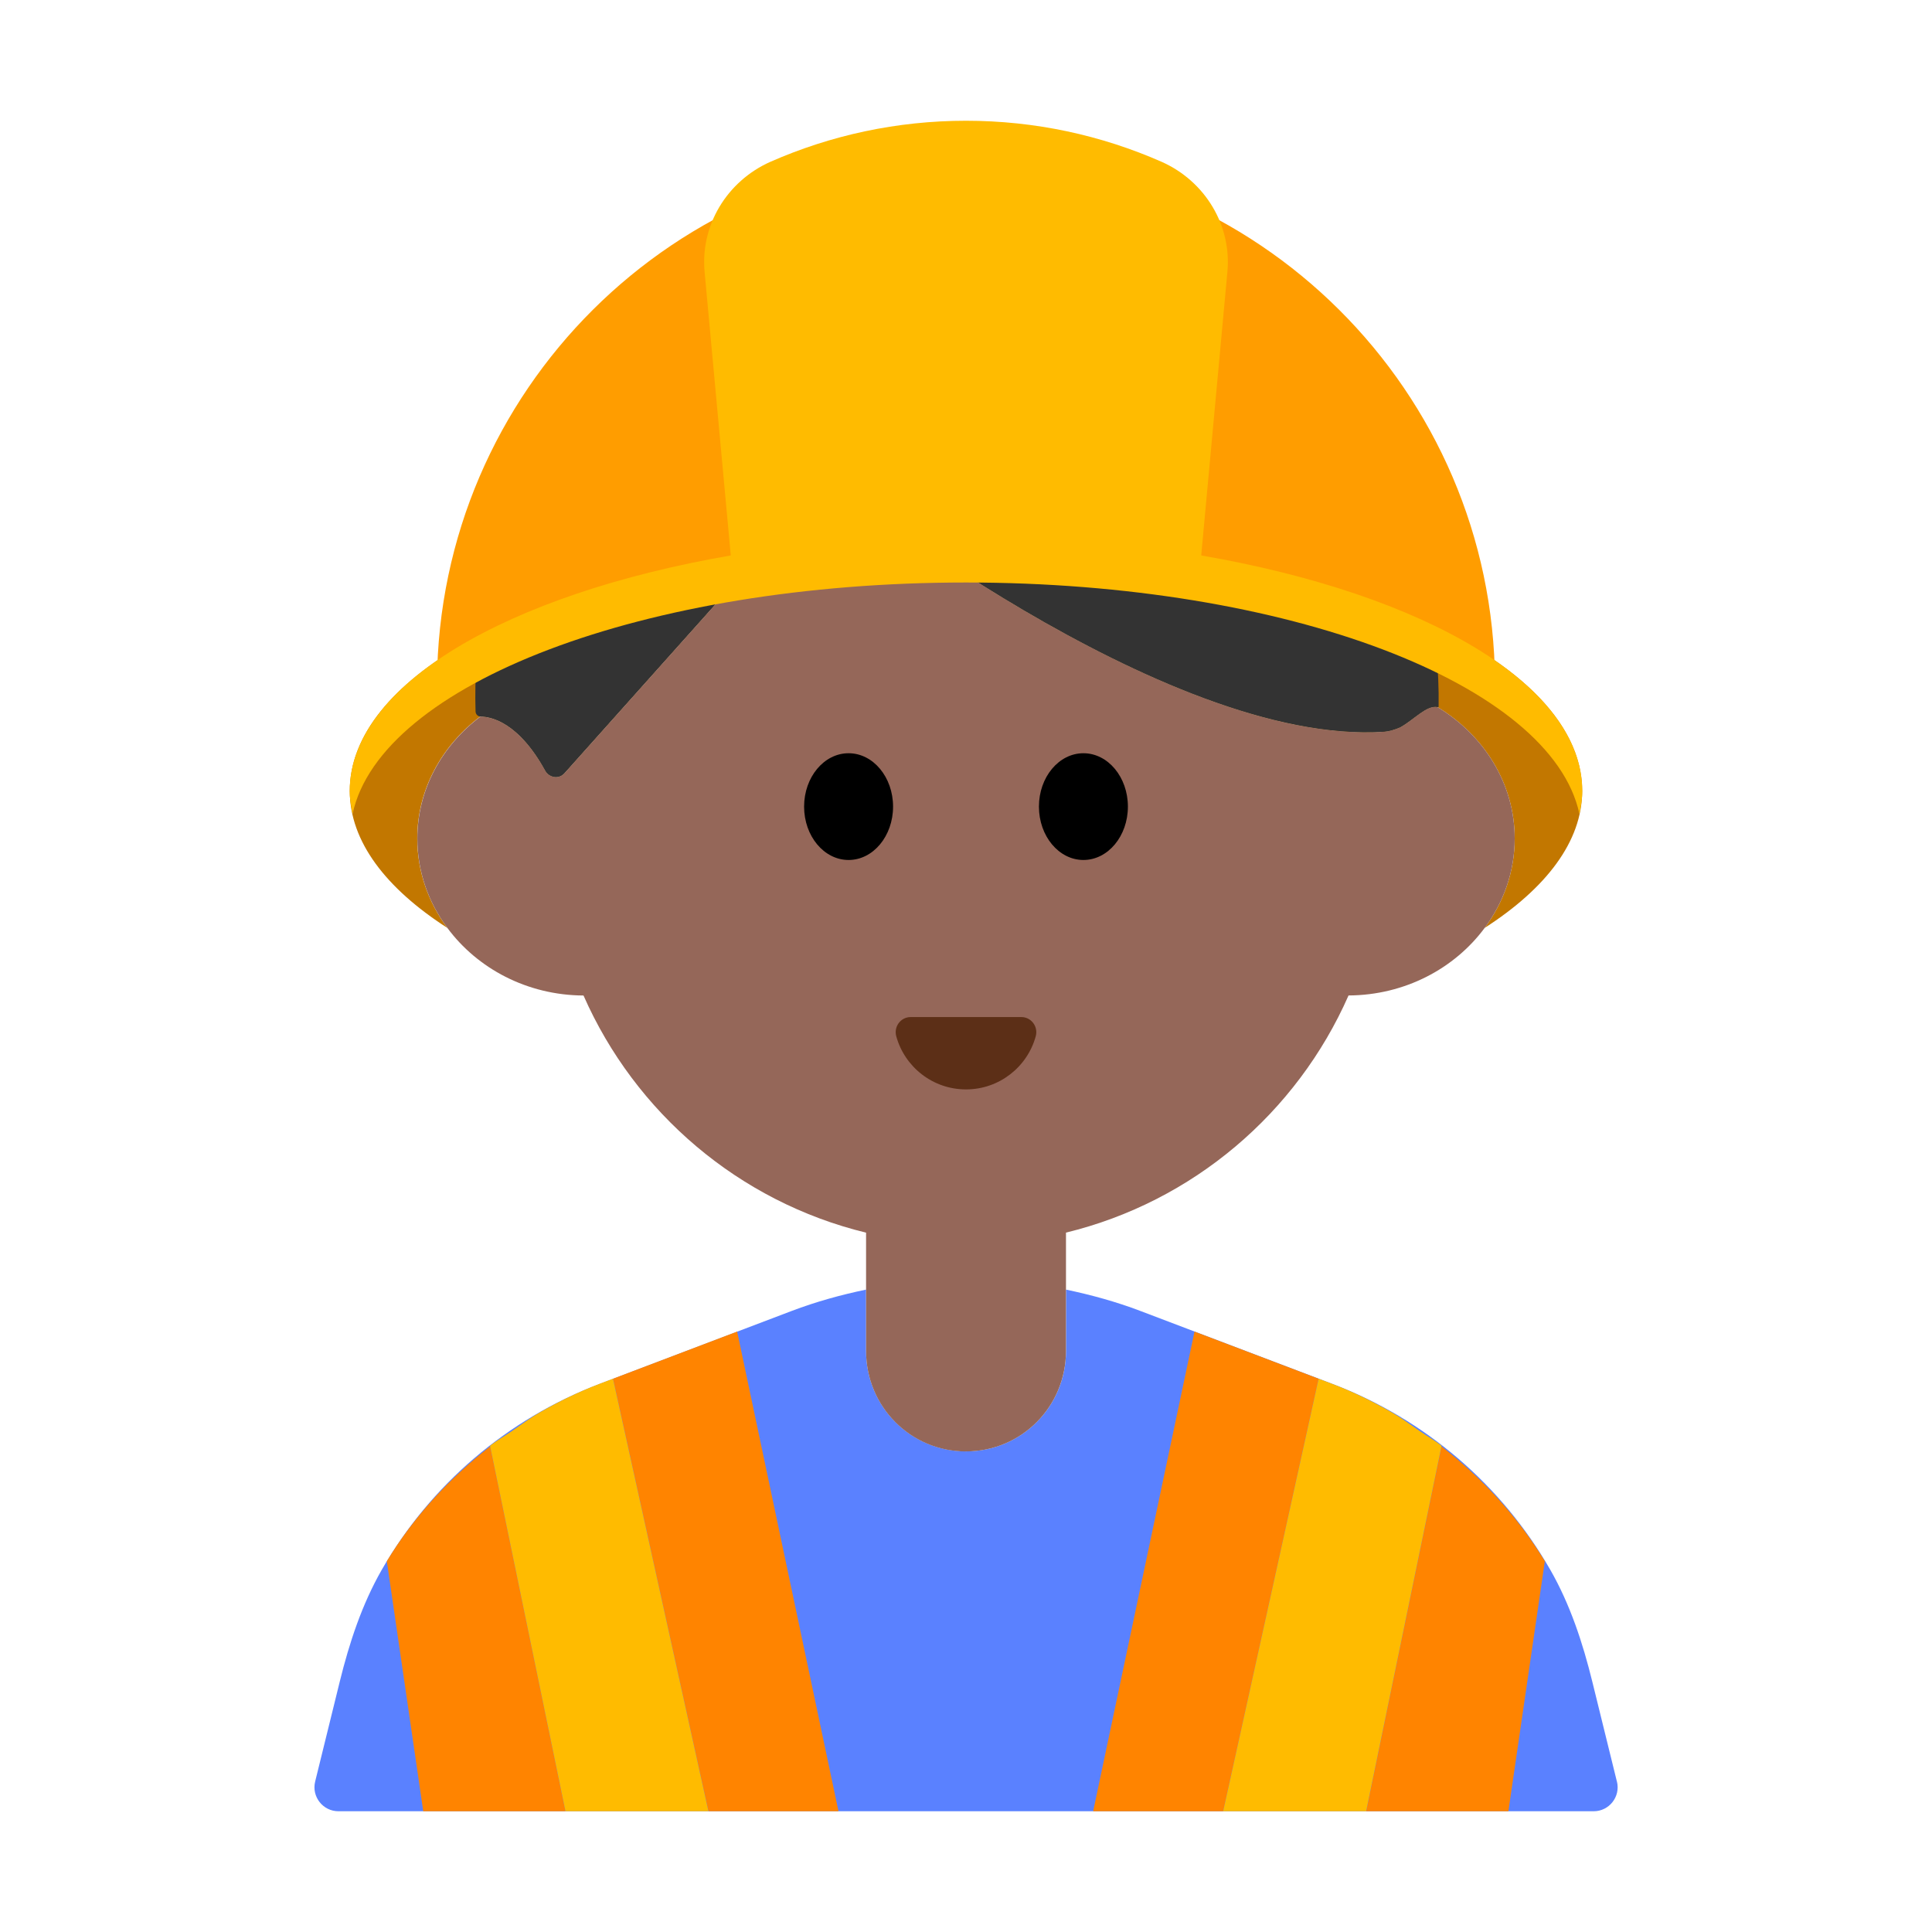 <?xml version="1.0" encoding="UTF-8"?><svg id="Layer_1" xmlns="http://www.w3.org/2000/svg" viewBox="0 0 40 40"><g><g><path d="m33.476,36.885l-.509-2.068c-.198-.804-.459-1.599-.871-2.318-1.005-1.751-2.591-3.118-4.507-3.846l-3.981-1.512c-.502-.191-1.017-.332-1.537-.441v1.269c0,1.15-.92,2.08-2.07,2.08s-2.07-.93-2.07-2.08v-1.269c-.52.108-1.035.25-1.538.441l-3.981,1.512c-1.916.728-3.502,2.095-4.507,3.846-.412.719-.673,1.514-.871,2.318l-.509,2.068c-.077.312.16.615.482.615h25.988c.322,0,.559-.302.482-.615Z" fill="#5a81ff"/><g><path d="m28.99,15.059c.295-.166.544-.462.771-.42.957.579,1.599,1.579,1.599,2.721,0,.69-.232,1.326-.622,1.852,1.272-.819,2.019-1.79,2.019-2.835,0-2.908-5.711-5.265-12.757-5.265-.387,0-.769.01-1.147.024,2.342,1.621,6.637,4.225,9.805,4.015.101-.007.217-.042.332-.091Z" fill="#c27700"/><path d="m9.946,14.835s0,0,.001,0c.221.002.787.115,1.339,1.117.083.151.286.185.4.056l4.11-4.599c-4.977.718-8.554,2.667-8.554,4.967,0,1.045.747,2.016,2.019,2.835-.39-.526-.622-1.162-.622-1.852,0-1.021.515-1.929,1.306-2.525Z" fill="#c27700"/></g><path d="m20,30.05c1.15,0,2.07-.93,2.07-2.08v-2.45c2.63-.64,4.78-2.48,5.85-4.91,1.168-.006,2.196-.559,2.818-1.398.39-.526.622-1.162.622-1.852,0-1.142-.642-2.142-1.599-2.721-.228-.042-.477.254-.771.42-.115.049-.231.084-.332.091-3.168.21-7.463-2.394-9.805-4.015-1.039-.719-1.697-1.246-1.697-1.246l-1.359,1.521-4.11,4.599c-.115.128-.317.094-.4-.056-.552-1.002-1.118-1.115-1.339-1.117,0,0,0,0-.001,0-.791.596-1.306,1.504-1.306,2.525,0,.69.232,1.326.622,1.852.622.839,1.65,1.392,2.818,1.398,1.07,2.43,3.22,4.27,5.85,4.91v2.45c0,1.15.92,2.08,2.07,2.08Z" fill="#956759"/><path d="m11.286,15.953c.083.151.286.185.4.056l5.47-6.12s6.929,5.565,11.502,5.261c.101-.007.217-.042.332-.091.295-.166.544-.462.771-.42.008.001.016-.004.024-.002.091-6.205-5.488-11.22-11.888-10.022-3.997.748-7.196,3.984-7.898,7.989-.126.722-.175,1.433-.153,2.127.002.055.045.102.1.104,0,0,0,0,.001,0,.221.002.787.115,1.339,1.117Z" fill="#333"/><g><ellipse cx="17.569" cy="16.7" rx=".921" ry="1.105"/><ellipse cx="22.431" cy="16.7" rx=".921" ry="1.105"/></g><path d="m21.145,21.057c.207,0,.354.199.299.398-.174.634-.755,1.1-1.444,1.1s-1.27-.466-1.444-1.1c-.055-.2.092-.398.299-.398h2.291Z" fill="#5c2f17"/></g><path d="m30.952,14.113c-.036-6.019-4.924-10.889-10.952-10.889s-10.915,4.869-10.952,10.889c2.449-1.53,6.436-2.531,10.952-2.531s8.503,1,10.952,2.531Z" fill="#ff9d00"/><path d="m32.76,16.38c0,.16-.03.32-.06.47-.58-2.69-6.04-4.79-12.7-4.79s-12.12,2.1-12.7,4.79c-.03-.15-.06-.31-.06-.47,0-2.2,3.26-4.08,7.89-4.88l-.54-5.85c-.1-.98.46-1.9,1.36-2.3,1.25-.55,2.62-.85,4.05-.85s2.8.3,4.05.85c.9.4,1.46,1.32,1.36,2.3l-.54,5.85c4.63.8,7.89,2.68,7.89,4.88Z" fill="#fb0"/><g><polygon points="27.588 28.654 24.731 27.569 22.633 37.5 25.325 37.5 27.301 28.545 27.588 28.654" fill="#ff8400"/><path d="m29.844,29.946l-1.559,7.554h2.945l.754-5.177c-.559-.922-1.293-1.718-2.14-2.377Z" fill="#ff8400"/><path d="m28.821,29.245c.201.116.386.255.576.386-.191-.131-.375-.27-.576-.386Z" fill="#ff8400"/><path d="m29.846,29.932c-.142-.11-.301-.199-.449-.301-.191-.131-.375-.27-.576-.386-.393-.227-.802-.428-1.233-.591l-.287-.109-1.976,8.955h2.959l1.559-7.554.003-.014Z" fill="#fb0"/><polygon points="12.405 28.654 12.692 28.545 14.668 37.5 17.36 37.5 15.262 27.569 12.405 28.654" fill="#ff8400"/><path d="m8.009,32.323l.754,5.177h2.945l-1.559-7.554c-.847.66-1.581,1.455-2.14,2.377Z" fill="#ff8400"/><path d="m10.596,29.631c.191-.131.375-.27.576-.386-.202.115-.385.255-.576.386Z" fill="#ff8400"/><path d="m12.405,28.654c-.43.164-.84.364-1.233.591-.201.116-.386.255-.576.386-.149.102-.308.19-.45.301l.003.014,1.559,7.554h2.959l-1.976-8.955-.287.109Z" fill="#fb0"/></g></g><rect width="40" height="40" fill="none"/></svg>